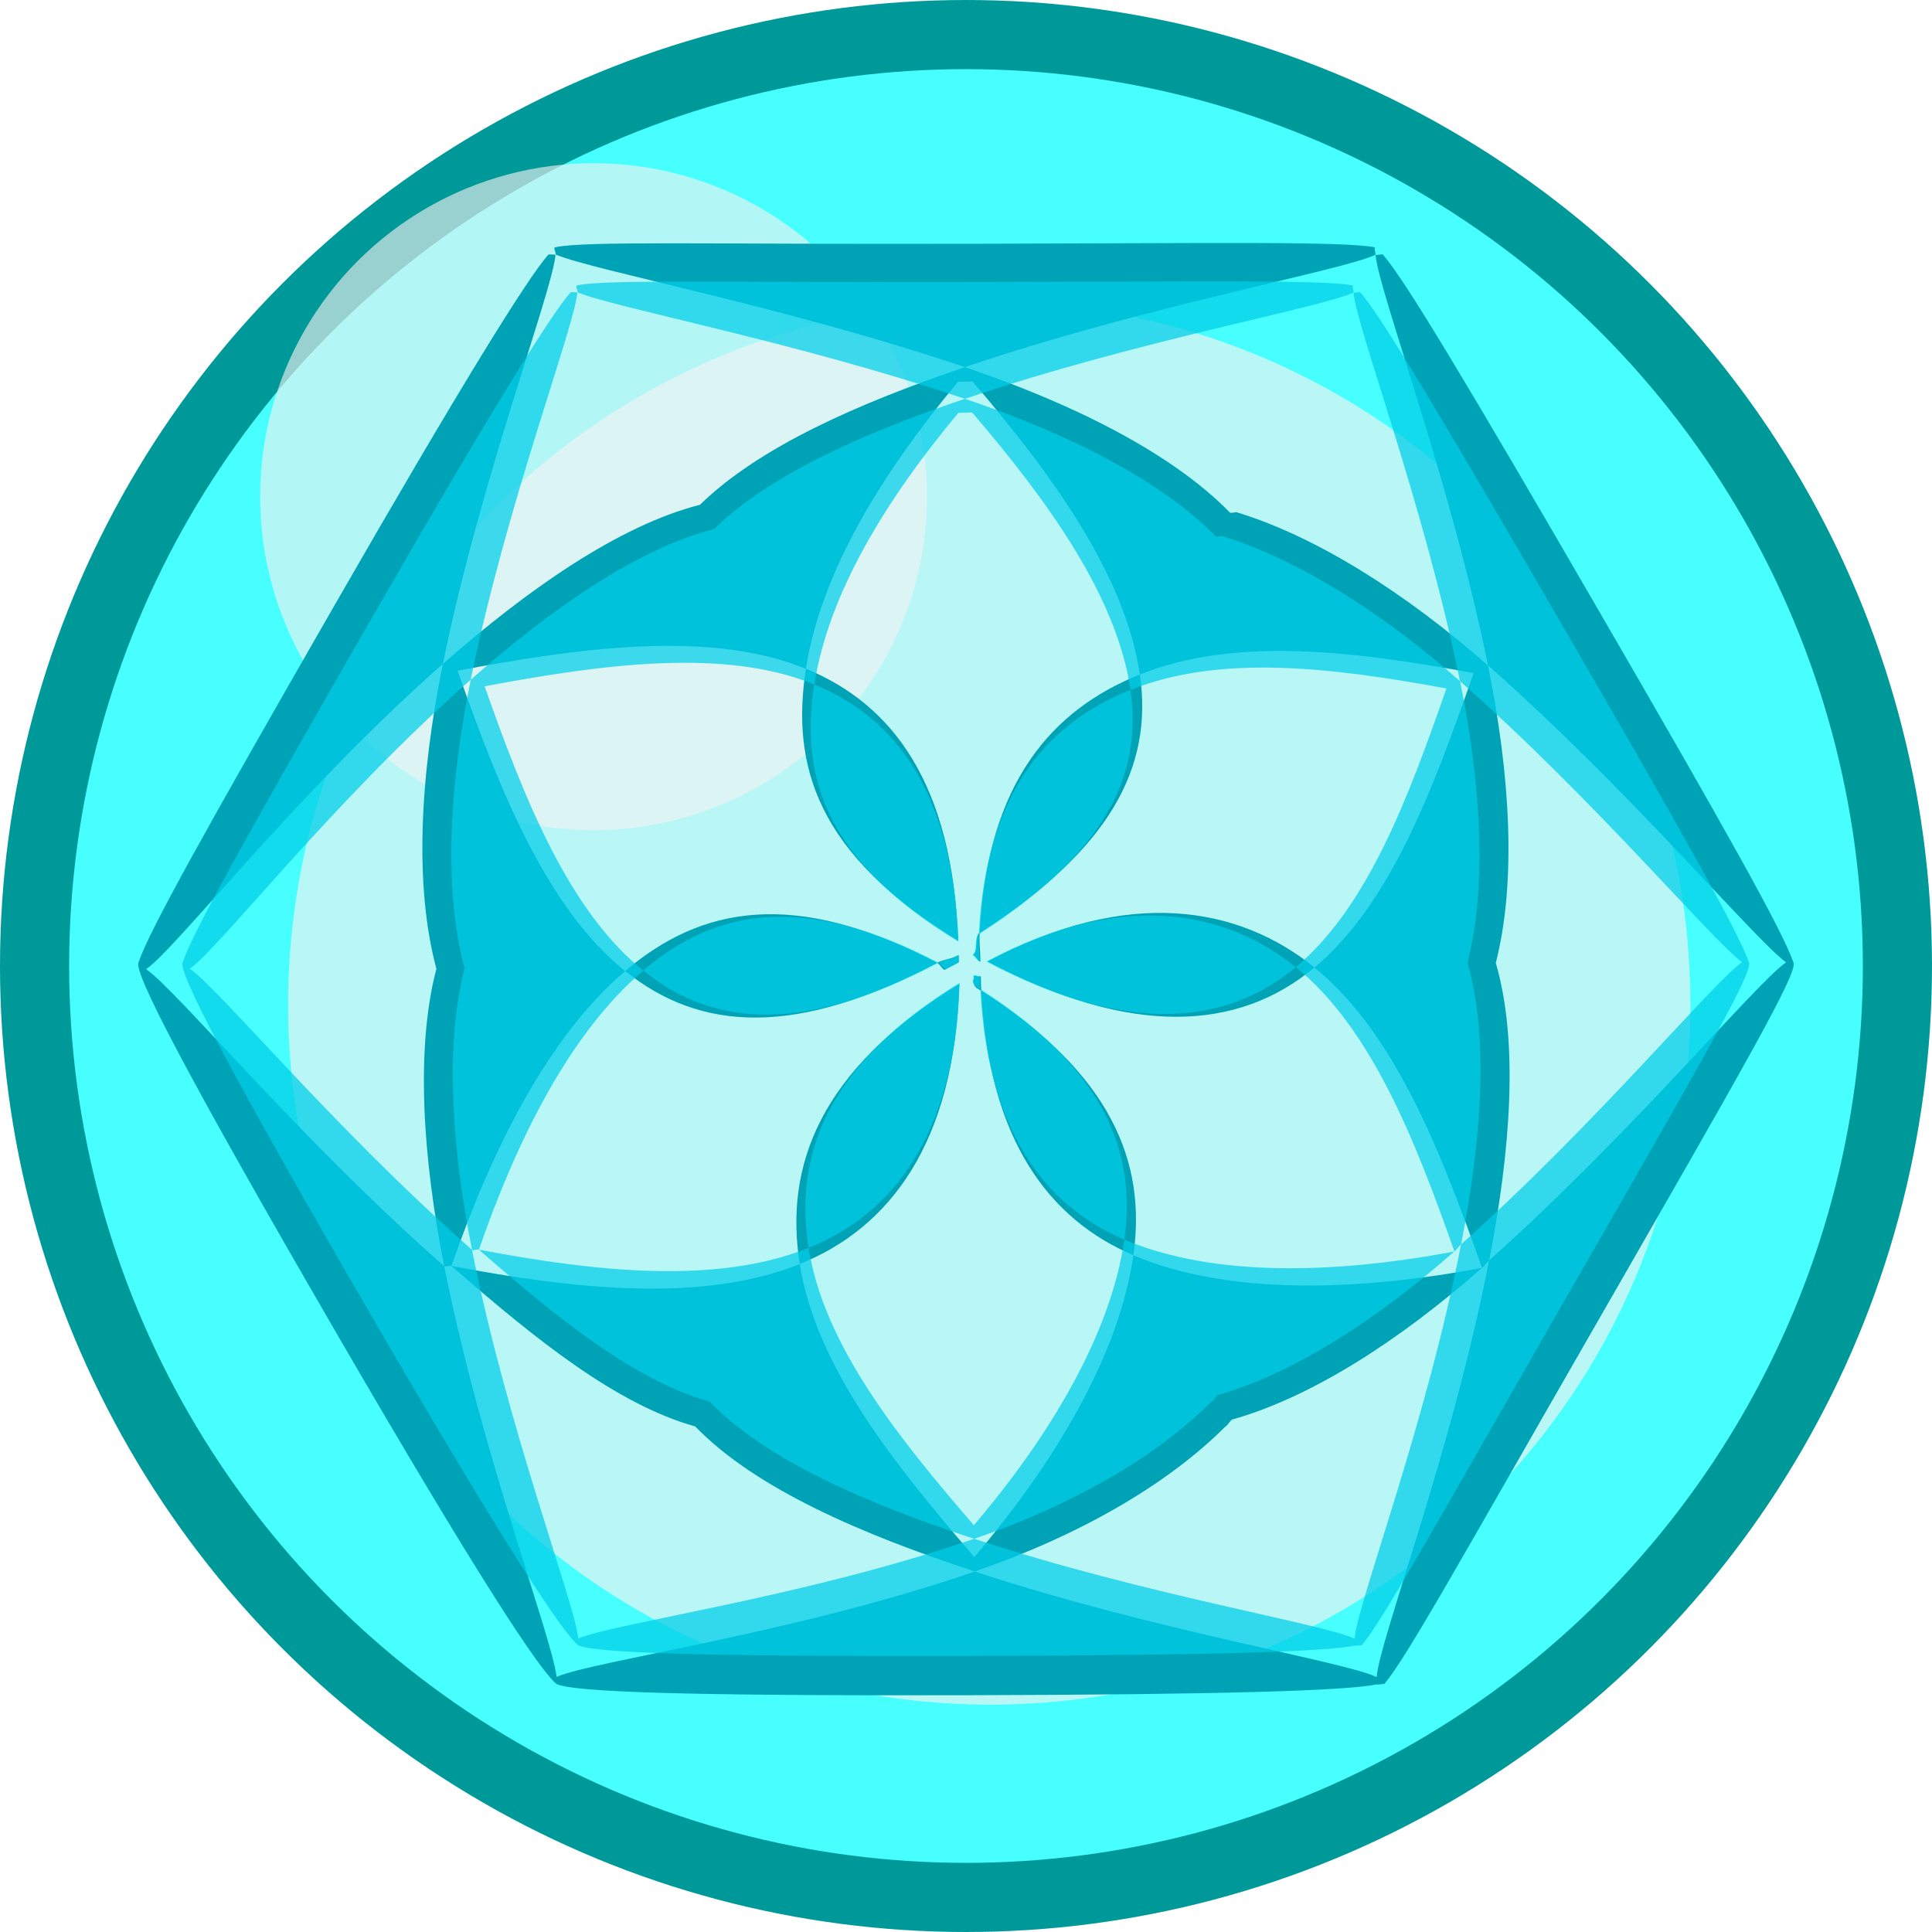 <?xml version="1.0" encoding="UTF-8" standalone="no"?>
<!-- Created with Inkscape (http://www.inkscape.org/) -->

<svg
   xmlns:dc="http://purl.org/dc/elements/1.1/"
   xmlns:cc="http://creativecommons.org/ns#"
   xmlns:rdf="http://www.w3.org/1999/02/22-rdf-syntax-ns#"
   xmlns:svg="http://www.w3.org/2000/svg"
   xmlns="http://www.w3.org/2000/svg"
   xmlns:sodipodi="http://sodipodi.sourceforge.net/DTD/sodipodi-0.dtd"
   xmlns:inkscape="http://www.inkscape.org/namespaces/inkscape"
   id="svg4798"
   sodipodi:docname="icebox.svg"
   viewBox="0 0 579.473 579.473"
   version="1.1"
   inkscape:version="0.91 r13725"
   width="579.473"
   height="579.473"
   inkscape:export-filename="/Users/m/AndroidStudioProjects/icebox/icebox.png"
   inkscape:export-xdpi="79.519997"
   inkscape:export-ydpi="79.519997">
  <defs
     id="defs4800">
    <filter
       id="filter4229"
       width="1.843"
       y="-0.422"
       x="-0.422"
       height="1.843"
       inkscape:collect="always"
       style="color-interpolation-filters:sRGB">
      <feGaussianBlur
         id="feGaussianBlur4231"
         stdDeviation="1.271"
         inkscape:collect="always" />
    </filter>
    <filter
       id="filter4277"
       width="1.995"
       y="-0.497"
       x="-0.497"
       height="1.995"
       inkscape:collect="always"
       style="color-interpolation-filters:sRGB">
      <feGaussianBlur
         id="feGaussianBlur4279"
         stdDeviation="1.499"
         inkscape:collect="always" />
    </filter>
  </defs>
  <sodipodi:namedview
     id="base"
     bordercolor="#666666"
     inkscape:pageshadow="2"
     inkscape:window-y="1"
     pagecolor="#ffffff"
     inkscape:window-height="1005"
     inkscape:window-maximized="1"
     inkscape:zoom="0.7"
     inkscape:window-x="4"
     showgrid="false"
     borderopacity="1.0"
     inkscape:current-layer="layer1"
     inkscape:cx="-410.61847"
     inkscape:cy="163.0575"
     inkscape:window-width="1676"
     inkscape:pageopacity="0.0"
     inkscape:document-units="px"
     fit-margin-top="0"
     fit-margin-left="0"
     fit-margin-right="0"
     fit-margin-bottom="0" />
  <g
     id="layer1"
     inkscape:label="Layer 1"
     inkscape:groupmode="layer"
     transform="translate(-52.645,-17.394)">
    <circle
       cy="307.131"
       cx="342.381"
       style="fill:#48ffff;fill-rule:evenodd;stroke:#009999;stroke-width:20.738"
       id="path4530"
       r="279.367" />
    <circle
       r="3.616"
       cy="293.3"
       cx="221.92"
       transform="matrix(27.658,0,0,27.658,-5907.185,-7945.726)"
       style="opacity:0.794;fill:#f2f2f2;fill-rule:evenodd;filter:url(#filter4229)"
       id="path4532" />
    <path
       d="m 405.66,366.78 c -5.603,0 -10.156,4.553 -10.156,10.156 0,5.603 4.553,10.125 10.156,10.125 5.603,0 10.125,-4.522 10.125,-10.125 0,-5.603 -4.522,-10.156 -10.125,-10.156 z"
       inkscape:connector-curvature="0"
       style="opacity:0.812;fill:#f2f2f2;fill-rule:evenodd;filter:url(#filter4277)"
       id="path4534"
       transform="matrix(20.738,0,0,20.738,-8062.9,-7498.2)" />
    <g
       transform="matrix(20.738,0.136,-0.136,20.738,-5441.202,-7446.627)"
       id="g4598">
      <path
         d="m 275.32,361.69 c -0.038,0.008 0.023,0.096 0.004,0.105 0.546,0.229 3.313,0.726 5.931,1.59 2.632,-0.912 5.462,-1.432 5.929,-1.665 -0.005,-0.057 -0.027,-0.103 -0.003,-0.105 -0.459,-0.088 -2.253,-0.046 -5.984,-0.013 -3.731,0.033 -5.418,-0.008 -5.876,0.088 z m 11.864,0.03 c 0.041,0.52 1.091,3.202 1.665,5.929 2.061,1.793 3.877,3.934 4.339,4.267 -0.425,0.292 -2.22,2.491 -4.267,4.339 -0.519,2.773 -1.554,5.508 -1.586,6.036 -0.464,-0.222 -3.206,-0.646 -5.823,-1.488 -2.611,0.917 -5.491,1.323 -6.037,1.563 -0.076,-0.593 -1.106,-3.216 -1.665,-5.929 -2.103,-1.822 -3.905,-3.979 -4.339,-4.267 0.433,-0.298 2.169,-2.577 4.263,-4.444 0.531,-2.702 1.558,-5.417 1.59,-5.931 -0.02,0.008 -0.1,-0.007 -0.105,0.004 -0.306,0.353 -1.248,1.893 -3.086,5.14 -1.837,3.247 -2.626,4.686 -2.771,5.13 -0.087,0.126 0.697,1.613 2.906,5.364 2.051,3.483 2.973,4.861 3.21,5.039 0.274,0.112 1.841,0.157 5.883,0.121 3.731,-0.033 5.52,-0.1 5.977,-0.196 0.01,0.01 0.109,-0.014 0.105,-0.004 0.306,-0.353 1.143,-1.89 2.981,-5.137 2.143,-3.788 2.958,-5.218 2.869,-5.343 -0.153,-0.442 -1.005,-1.939 -2.899,-5.154 -1.893,-3.215 -2.793,-4.694 -3.105,-5.042 -0.003,-0.01 -0.084,0.013 -0.105,0.004 z m -13.45,6.006 c -0.321,1.631 -0.395,3.212 -0.065,4.411 -0.296,1.155 -0.179,2.742 0.141,4.3 0.021,0.016 0.086,-0.02 0.105,-0.003 0.57,-1.682 1.371,-3.322 2.484,-4.281 -1.158,-0.923 -1.843,-2.637 -2.452,-4.329 1.778,-0.347 3.661,-0.617 5.037,-0.06 0.209,-1.4 1.082,-2.839 2.173,-4.166 l 0.21,-0.007 c 1.157,1.333 2.23,2.791 2.448,4.224 1.363,-0.557 3.062,-0.367 4.827,-0.053 -0.568,1.659 -1.171,3.336 -2.274,4.274 1.158,0.924 1.843,2.637 2.452,4.329 0.037,-0.035 0.064,-0.075 0.102,-0.108 0.298,-1.593 0.41,-3.153 0.068,-4.306 0.293,-1.177 0.191,-2.72 -0.141,-4.3 -1.193,-1.037 -2.486,-1.844 -3.641,-2.19 -0.014,-0.013 -0.082,0.016 -0.105,0.003 -0.854,-0.863 -2.296,-1.566 -3.848,-2.078 -1.517,0.526 -2.958,1.164 -3.818,2.015 -1.173,0.309 -2.486,1.241 -3.703,2.326 z m 15.086,8.637 c -1.791,0.349 -3.666,0.425 -5.044,-0.149 -0.198,1.452 -1.123,3.013 -2.271,4.379 -1.193,-1.36 -2.31,-2.751 -2.553,-4.22 -1.399,0.571 -3.229,0.39 -5.037,0.06 1.2,1.034 2.388,1.984 3.54,2.298 0.883,0.9 2.437,1.55 4.057,2.071 1.5,-0.527 2.766,-1.266 3.605,-2.113 0.03,-0.014 0.07,-0.084 0.102,-0.108 1.149,-0.332 2.416,-1.16 3.601,-2.218 z m -9.868,0.009 c 1.29,-0.527 2.229,-1.757 2.281,-4.064 -2.022,1.256 -2.514,2.658 -2.281,4.064 z m 4.824,-0.159 c 0.185,-1.354 -0.346,-2.631 -2.225,-3.811 0.123,2.153 1.001,3.301 2.225,3.811 z m -2.225,-3.811 c -0.005,-0.099 -0.005,-0.106 -0.007,-0.21 -0.042,0.025 -0.065,-0.021 -0.105,0.004 0.024,0.013 -0.021,0.091 0.004,0.105 0.019,0.067 0.056,0.068 0.108,0.102 z m 4.817,-0.368 c -1.1,-0.877 -2.695,-1.155 -4.726,-0.055 2.082,1.085 3.635,0.982 4.726,0.055 z m -2.553,-4.22 c -1.255,0.513 -2.198,1.563 -2.291,3.75 1.865,-1.213 2.497,-2.399 2.291,-3.75 z m -2.291,3.749 c -0.081,0.053 -0.008,0.266 -0.095,0.318 0.061,0.034 0.049,0.07 0.108,0.102 -0.003,-0.168 -0.022,-0.262 -0.014,-0.419 z m -2.539,-3.801 c -0.211,1.412 0.183,2.695 2.228,3.916 -0.098,-2.257 -0.961,-3.404 -2.228,-3.916 z m -2.585,4.389 c 1.096,0.874 2.49,0.938 4.509,-0.148 -2.077,-1.071 -3.422,-0.788 -4.509,0.148 z m 4.509,-0.148 c 0.042,0.022 0.073,0.087 0.108,0.102 0.079,-0.045 0.126,-0.065 0.206,-0.112 -9.1e-4,-0.058 -0.002,-0.049 -0.003,-0.105 -0.11,0.065 -0.204,0.058 -0.311,0.115 z"
         inkscape:connector-curvature="0"
         style="fill:#00a3b6"
         id="path4591" />
      <path
         inkscape:connector-curvature="0"
         style="fill:#00cee7;fill-opacity:0.729"
         d="m 275.64,362.24 c -0.036,0.008 0.022,0.091 0.004,0.099 0.517,0.217 3.136,0.687 5.614,1.505 2.491,-0.863 5.17,-1.355 5.612,-1.576 -0.005,-0.054 -0.025,-0.097 -0.003,-0.099 -0.435,-0.084 -2.133,-0.043 -5.664,-0.013 -3.531,0.031 -5.129,-0.008 -5.562,0.083 z m 11.229,0.028 c 0.038,0.492 1.033,3.031 1.576,5.612 1.951,1.697 3.67,3.724 4.107,4.038 -0.403,0.277 -2.101,2.358 -4.038,4.107 -0.491,2.625 -1.471,5.214 -1.502,5.713 -0.44,-0.21 -3.035,-0.611 -5.511,-1.409 -2.472,0.868 -5.198,1.252 -5.715,1.48 -0.072,-0.561 -1.047,-3.044 -1.576,-5.612 -1.99,-1.725 -3.696,-3.766 -4.107,-4.038 0.41,-0.282 2.053,-2.439 4.035,-4.207 0.503,-2.557 1.475,-5.127 1.505,-5.614 -0.019,0.008 -0.095,-0.007 -0.099,0.004 -0.29,0.335 -1.181,1.792 -2.921,4.866 -1.739,3.074 -2.485,4.435 -2.623,4.856 -0.082,0.12 0.659,1.527 2.75,5.077 1.942,3.296 2.814,4.601 3.038,4.769 0.259,0.106 1.743,0.148 5.568,0.115 3.531,-0.031 5.225,-0.095 5.658,-0.186 0.01,0.009 0.104,-0.013 0.099,-0.004 0.29,-0.335 1.082,-1.789 2.821,-4.862 2.029,-3.586 2.8,-4.939 2.715,-5.058 -0.145,-0.418 -0.952,-1.835 -2.744,-4.878 -1.792,-3.043 -2.644,-4.443 -2.939,-4.772 -0.003,-0.009 -0.079,0.012 -0.099,0.004 z m -12.731,5.685 c -0.303,1.544 -0.374,3.04 -0.061,4.176 -0.28,1.093 -0.17,2.595 0.134,4.07 0.02,0.015 0.081,-0.019 0.099,-0.003 0.539,-1.592 1.297,-3.144 2.351,-4.052 -1.096,-0.874 -1.745,-2.496 -2.321,-4.097 1.682,-0.328 3.466,-0.584 4.768,-0.057 0.198,-1.326 1.024,-2.687 2.057,-3.943 l 0.199,-0.007 c 1.095,1.262 2.11,2.642 2.317,3.998 1.29,-0.527 2.898,-0.347 4.569,-0.051 -0.538,1.57 -1.109,3.157 -2.152,4.045 1.096,0.874 1.745,2.496 2.321,4.097 0.035,-0.033 0.061,-0.071 0.096,-0.103 0.282,-1.508 0.388,-2.984 0.065,-4.076 0.278,-1.114 0.181,-2.575 -0.134,-4.07 -1.129,-0.982 -2.353,-1.745 -3.447,-2.073 -0.013,-0.012 -0.077,0.015 -0.099,0.003 -0.808,-0.817 -2.174,-1.482 -3.642,-1.967 -1.436,0.498 -2.8,1.102 -3.614,1.907 -1.11,0.293 -2.353,1.174 -3.505,2.202 z m 14.28,8.176 c -1.696,0.331 -3.47,0.402 -4.774,-0.141 -0.188,1.374 -1.063,2.852 -2.149,4.145 -1.129,-1.287 -2.186,-2.604 -2.417,-3.995 -1.324,0.541 -3.056,0.369 -4.768,0.057 1.136,0.978 2.26,1.877 3.351,2.175 0.835,0.852 2.307,1.467 3.84,1.96 1.42,-0.499 2.618,-1.198 3.412,-2 0.028,-0.013 0.066,-0.08 0.096,-0.103 1.087,-0.315 2.286,-1.098 3.409,-2.099 z m -9.34,0.009 c 1.221,-0.499 2.11,-1.663 2.159,-3.847 -1.913,1.188 -2.38,2.516 -2.159,3.847 z m 4.566,-0.15 c 0.175,-1.281 -0.327,-2.49 -2.106,-3.607 0.116,2.038 0.947,3.125 2.106,3.607 z m -2.106,-3.607 c -0.005,-0.094 -0.005,-0.101 -0.007,-0.199 -0.04,0.024 -0.061,-0.02 -0.099,0.004 0.023,0.012 -0.019,0.086 0.004,0.099 0.018,0.063 0.053,0.065 0.103,0.096 z m 4.559,-0.349 c -1.041,-0.831 -2.551,-1.093 -4.473,-0.052 1.971,1.027 3.441,0.93 4.473,0.052 z m -2.417,-3.995 c -1.188,0.486 -2.081,1.479 -2.169,3.549 1.766,-1.149 2.364,-2.271 2.169,-3.549 z m -2.169,3.549 c -0.076,0.05 -0.008,0.252 -0.09,0.301 0.058,0.032 0.047,0.066 0.103,0.096 -0.003,-0.159 -0.021,-0.248 -0.013,-0.397 z m -2.404,-3.598 c -0.199,1.336 0.173,2.55 2.109,3.707 -0.092,-2.136 -0.91,-3.221 -2.109,-3.707 z m -2.447,4.154 c 1.037,0.827 2.357,0.888 4.268,-0.14 -1.966,-1.014 -3.24,-0.746 -4.268,0.14 z m 4.268,-0.14 c 0.04,0.021 0.07,0.082 0.103,0.096 0.074,-0.043 0.119,-0.061 0.195,-0.106 -8.7e-4,-0.055 -0.002,-0.047 -0.003,-0.099 -0.105,0.061 -0.193,0.055 -0.294,0.109 z"
         id="path4596" />
    </g>
  </g>
</svg>
